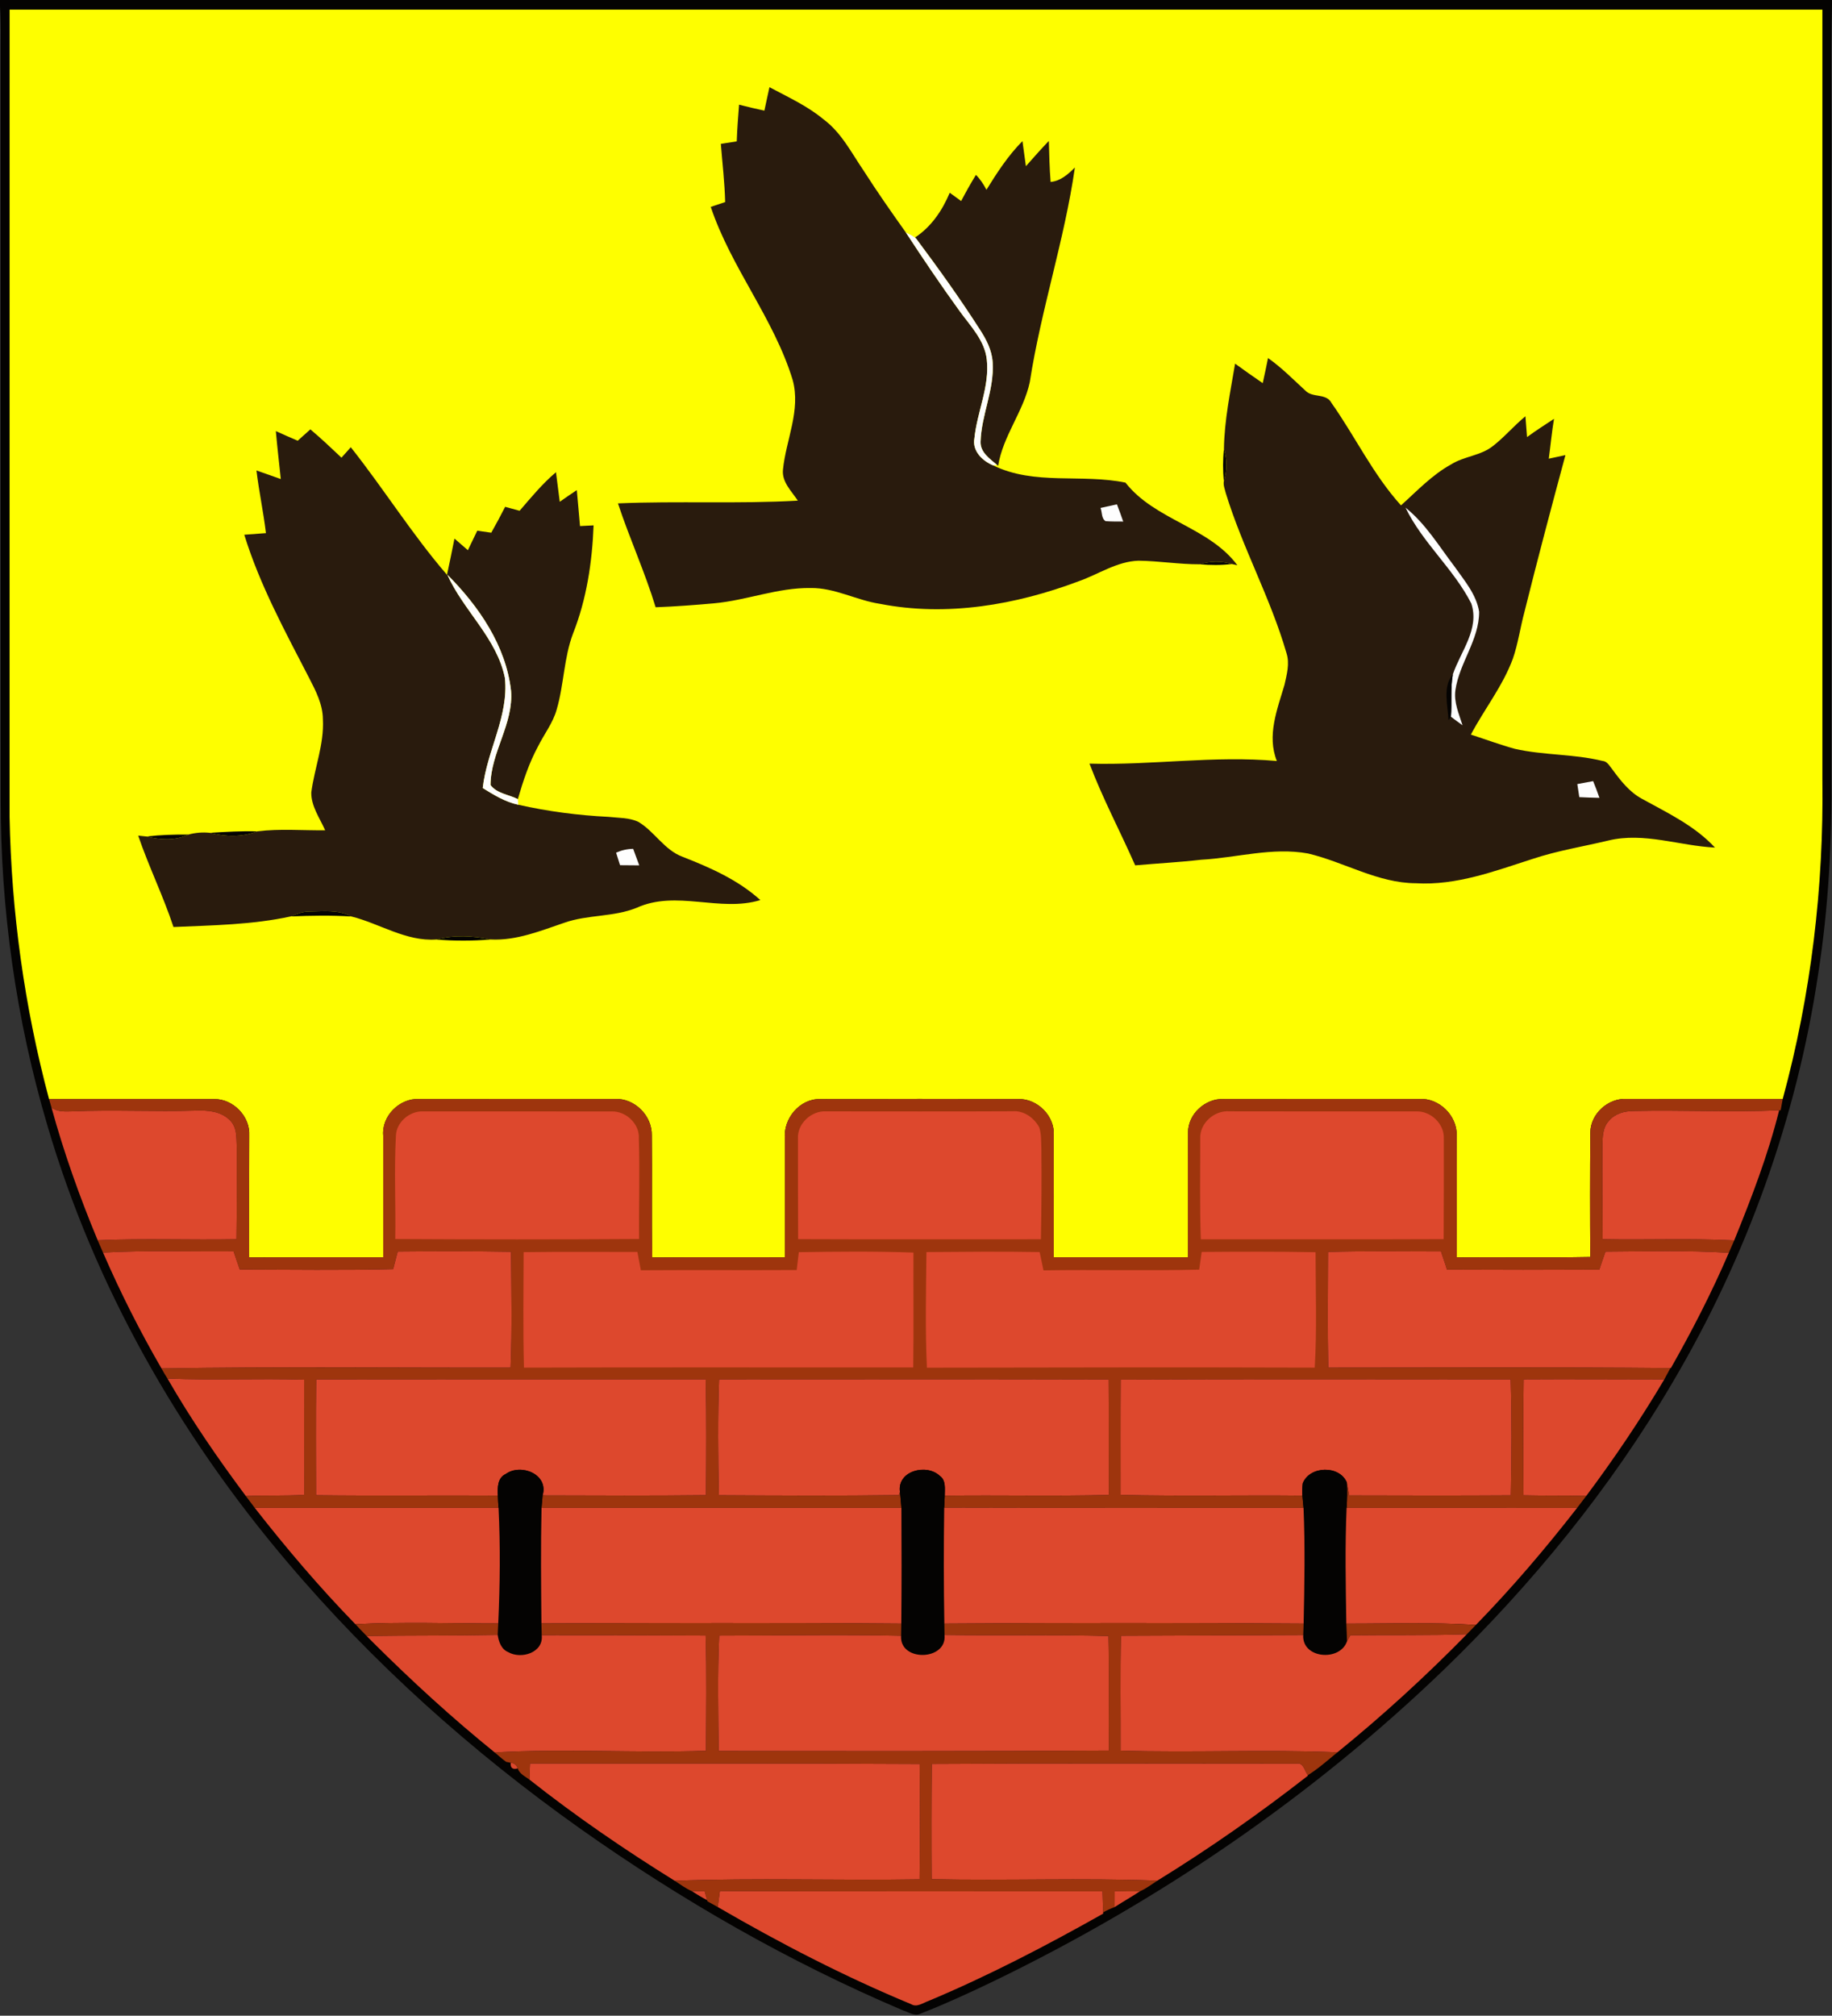 <?xml version="1.0" encoding="UTF-8" standalone="no"?>
<!-- Created with Inkscape (http://www.inkscape.org/) -->

<svg
   xmlns:dc="http://purl.org/dc/elements/1.1/"
   xmlns:cc="http://creativecommons.org/ns#"
   xmlns:svg="http://www.w3.org/2000/svg"
   xmlns="http://www.w3.org/2000/svg"
   version="1.1"
   width="581pt"
   height="639pt"
   viewBox="0 0 581 639"
   id="svg3143">
  <rect x="0" y="0" width="581" height="639" fill="#333333" stroke="none"/>
  <defs
     id="defs3259" />
  <path
     d="m 0,0 581,0 0,1.38 c -0.47,18.54 -0.07,37.1 -0.2,55.64 0,62.65 0,125.3 0,187.95 0.24,21.36 -0.88,42.77 -4.2,63.88 -6.81,45.62 -22.74,89.81 -46.21,129.49 -19.65,33.48 -44.43,63.8 -72.28,90.78 -42.11,40.58 -91.06,73.93 -143.72,99.3 -7.38,3.53 -14.83,6.96 -22.47,9.94 -1.86,0.97 -3.73,-0.51 -5.48,-1.01 -36.1,-15.31 -70.31,-34.93 -102.31,-57.56 -34.34,-24.34 -66,-52.62 -93.19,-84.8 C 56.72,454.69 29.99,407.7 15.05,356.87 5.08,323.19 0.13,288.04 0.22,252.92 0.19,174.28 0.21,95.64 0.2,17 0.19,12.04 0.33,7.08 0,2.12 L 0,0 z"
     id="path3145"
     style="fill:#040302" />
  <path
     d="m 3.05,3.05 c 191.63,-0.01 383.27,-0.01 574.9,0 0,81.32 0,162.64 0,243.96 0.47,34.15 -3.6,68.4 -12.58,101.38 -16.48,0.02 -32.96,-0.04 -49.44,-0.02 -5.93,-0.34 -11.59,4.75 -11.57,10.75 -0.12,13.12 -0.11,26.24 -0.02,39.36 -14.11,0.27 -28.22,0.01 -42.33,0.13 -0.05,-12.89 0.05,-25.79 -0.03,-38.69 0.14,-6.3 -5.58,-11.9 -11.89,-11.54 -20.72,-0.01 -41.45,-0.03 -62.18,0.01 -5.73,-0.14 -11.17,4.8 -11.13,10.62 -0.08,13.19 0.01,26.38 -0.02,39.57 -14.19,0.01 -28.39,0.02 -42.58,0 0,-12.86 0.05,-25.72 -0.01,-38.58 0.46,-6.11 -5.06,-11.68 -11.12,-11.6 -21.02,-0.05 -42.04,-0.06 -63.06,0.01 -6.48,-0.04 -11.65,6.26 -11.06,12.59 -0.02,12.53 0.02,25.06 0,37.59 -14.02,0.04 -28.05,-0.07 -42.08,0.05 -0.26,-12.9 0.02,-25.81 -0.15,-38.71 0.15,-6.24 -5.43,-11.83 -11.7,-11.55 -20.69,-0.01 -41.39,-0.02 -62.09,0.01 -6.2,-0.27 -11.93,5.36 -11.37,11.64 -0.02,12.84 0.02,25.7 0,38.55 -14.17,0.04 -28.35,-0.03 -42.52,0.03 -0.03,-12.89 -0.03,-25.77 0.02,-38.66 0.33,-6.02 -5.06,-11.58 -11.07,-11.53 C 50.5,348.36 33.02,348.36 15.55,348.43 7.76,319.26 3.59,289.15 3.04,258.97 3.06,173.66 3.04,88.36 3.05,3.05 z"
     id="path3149"
     style="fill:#fefe00" />
  <path
     d="m 244.03,27.64 c 5.84,3.13 11.96,5.89 17.1,10.16 5.68,4.19 8.89,10.63 12.78,16.33 4.25,6.65 8.78,13.12 13.36,19.55 5.52,8.43 11.16,16.79 17.08,24.95 3.42,4.73 7.93,9.26 8.6,15.34 0.96,8.55 -3.07,16.57 -3.92,24.94 -0.79,4.01 2.53,7.22 5.94,8.62 13.08,6.43 28.12,2.6 41.96,5.47 9.37,11.94 26.43,14.01 35.5,26.2 -0.45,-0.1 -1.33,-0.3 -1.78,-0.4 -3.36,-1 -6.84,-0.94 -10.18,0.09 -6.47,0.02 -12.92,-1.06 -19.4,-1.14 -6.86,0.22 -12.66,4.3 -18.96,6.51 -19.93,7.51 -41.87,11.3 -63,7.17 -7.49,-1.12 -14.38,-5.14 -22.07,-5.02 -10.42,-0.14 -20.27,3.92 -30.56,4.85 -6.17,0.55 -12.36,1.02 -18.55,1.25 -3.4,-11.19 -8.29,-21.84 -11.95,-32.93 19,-0.81 38.04,0.21 57.04,-0.87 -1.97,-3 -5.1,-5.9 -4.71,-9.8 0.94,-9.48 5.73,-18.83 3.08,-28.46 -5.95,-19.51 -19.52,-35.55 -25.98,-54.86 1.53,-0.49 3.04,-1.04 4.57,-1.53 -0.15,-6.17 -0.89,-12.3 -1.37,-18.45 1.68,-0.27 3.36,-0.52 5.04,-0.79 0.13,-3.88 0.44,-7.76 0.74,-11.64 2.66,0.69 5.34,1.33 8.03,1.89 0.51,-2.48 1.07,-4.95 1.61,-7.43 z"
     id="path3151"
     style="fill:#291b0d" />
  <path
     d="m 312.84,60.16 c 3.37,-5.43 6.89,-10.87 11.42,-15.42 0.36,2.65 0.71,5.3 1.09,7.95 2.4,-2.69 4.77,-5.42 7.28,-8.01 0.12,4.34 0.21,8.67 0.56,13 3.18,-0.3 5.53,-2.43 7.7,-4.58 -3.3,22.98 -10.75,45.09 -14.3,68.01 -1.99,9.34 -8.53,17.07 -10.04,26.57 l -0.36,-0.3 c -2.26,-1.93 -5.29,-3.94 -5.22,-7.3 0.25,-8.54 4.4,-16.56 3.84,-25.17 -0.21,-3.87 -2.06,-7.4 -4.15,-10.58 -6.28,-9.79 -13.06,-19.24 -20.02,-28.56 l -0.4,-0.52 c 5.12,-3.37 8.63,-8.57 10.96,-14.15 1.21,0.88 2.41,1.76 3.62,2.64 1.47,-2.81 3.02,-5.59 4.69,-8.3 1.37,1.37 2.43,3 3.33,4.72 z"
     id="path3153"
     style="fill:#291b0d" />
  <path
     d="m 287.27,73.68 c 1.14,0.65 2.45,1.11 3.37,2.09 6.96,9.32 13.74,18.77 20.02,28.56 2.09,3.18 3.94,6.71 4.15,10.58 0.56,8.61 -3.59,16.63 -3.84,25.17 -0.07,3.36 2.96,5.37 5.22,7.3 l -1.22,0.15 c -3.41,-1.4 -6.73,-4.61 -5.94,-8.62 0.85,-8.37 4.88,-16.39 3.92,-24.94 -0.67,-6.08 -5.18,-10.61 -8.6,-15.34 -5.92,-8.16 -11.56,-16.52 -17.08,-24.95 z"
     id="path3155"
     style="fill:#fefefe" />
  <path
     d="m 402.14,113.51 c 4.32,3.02 8,6.8 11.88,10.35 2.24,2.35 6.59,0.71 8.24,3.87 7.55,10.69 13.2,22.71 22.05,32.48 5.1,-4.58 9.86,-9.68 15.95,-13.02 4.11,-2.57 9.34,-2.72 13.19,-5.78 3.69,-2.86 6.71,-6.48 10.32,-9.44 0.19,2.19 0.36,4.39 0.52,6.59 2.77,-2.04 5.68,-3.89 8.55,-5.79 -0.7,4.2 -1.09,8.43 -1.66,12.64 1.75,-0.38 3.52,-0.76 5.28,-1.13 -4.47,16.57 -8.88,33.16 -13.02,49.81 -1.31,4.87 -1.99,9.91 -3.64,14.7 -3.2,8.68 -9.03,15.98 -13.33,24.09 4.65,1.51 9.23,3.21 13.94,4.51 9.14,2.08 18.66,1.59 27.77,3.83 1.54,0.09 2.22,1.57 3.1,2.61 2.63,3.58 5.44,7.24 9.43,9.39 8.13,4.49 16.77,8.55 23.17,15.48 -11.27,-0.56 -22.48,-4.96 -33.77,-2.25 -8.01,1.92 -16.19,3.22 -24.02,5.83 -12,3.85 -24.22,8.49 -37.05,7.72 -12.09,-0.04 -22.69,-6.71 -34.2,-9.43 -11.34,-2.07 -22.61,1.36 -33.91,1.98 -6.95,0.8 -13.95,1.16 -20.92,1.78 -4.75,-10.79 -10.32,-21.22 -14.49,-32.25 19.82,0.57 39.62,-2.63 59.42,-0.83 -3.22,-8.03 0.12,-16.37 2.42,-24.14 0.72,-3.27 1.71,-6.74 0.64,-10.04 -5.03,-17.44 -13.97,-33.44 -19.27,-50.79 -0.29,-1.21 -0.82,-2.44 -0.61,-3.69 1.07,-3.37 1.11,-6.89 0.04,-10.26 0.13,-9.09 2.03,-18.09 3.54,-27.05 2.89,2.1 5.8,4.17 8.76,6.18 0.57,-2.65 1.17,-5.29 1.68,-7.95 z"
     id="path3157"
     style="fill:#291b0d" />
  <path
     d="m 98.43,136.11 c 3.4,2.87 6.63,5.92 9.86,8.98 0.98,-1.11 1.97,-2.2 2.96,-3.31 10.49,13.24 19.47,27.65 30.51,40.45 0.81,-3.83 1.62,-7.65 2.37,-11.49 1.42,1.23 2.83,2.45 4.25,3.68 1,-2.06 1.99,-4.12 2.98,-6.18 1.48,0.21 2.96,0.42 4.44,0.63 1.54,-2.7 2.99,-5.44 4.4,-8.2 1.52,0.43 3.05,0.84 4.59,1.25 3.66,-4.24 7.23,-8.6 11.53,-12.22 0.4,3.12 0.79,6.25 1.2,9.37 1.79,-1.25 3.58,-2.5 5.41,-3.7 0.36,3.8 0.67,7.6 1.01,11.4 1.44,-0.07 2.88,-0.15 4.31,-0.22 -0.45,11.66 -2.21,23.39 -6.52,34.29 -2.93,7.76 -2.87,16.21 -5.19,24.11 -1.18,4.24 -3.96,7.75 -5.9,11.65 -2.86,5.28 -4.75,10.99 -6.41,16.74 -2.86,-1.47 -6.67,-1.76 -8.67,-4.47 0.05,-10.36 7.36,-19.42 6.51,-29.91 -1.64,-14.34 -10.27,-26.81 -20.22,-36.8 5.13,11.45 15.72,20.12 18.28,32.76 1.26,12.15 -5.71,23.05 -7.04,34.9 3.53,2.18 7.15,4.42 11.27,5.29 9.42,2.13 19.04,3.37 28.68,3.85 3.16,0.36 6.52,0.2 9.44,1.6 5.15,3.08 8.2,8.93 14.01,11.06 8.77,3.44 17.59,7.32 24.65,13.72 -12.84,3.92 -26.65,-3.28 -39.22,2.44 -7.32,2.97 -15.46,2.13 -22.88,4.72 -7.59,2.58 -15.26,5.74 -23.44,5.33 -5.7,-1.19 -11.59,-1.45 -17.27,0.01 -9.62,0.65 -17.88,-5.05 -26.9,-7.31 -4.12,-2.23 -8.93,-1.61 -13.44,-1.55 -2.02,-0.02 -3.91,0.77 -5.74,1.53 -12.18,2.66 -24.8,2.82 -37.23,3.37 -3.25,-9.84 -7.85,-19.17 -11.2,-28.98 0.66,0.07 1.97,0.21 2.62,0.28 4.43,1.1 9.08,1.4 13.3,-0.61 2.2,-0.6 4.54,-0.79 6.81,-0.55 4.98,1.28 10.24,1.42 15.09,-0.48 7.1,-0.88 14.33,-0.24 21.48,-0.33 -1.71,-3.86 -4.45,-7.6 -4.4,-11.96 1,-7.78 4.11,-15.29 3.68,-23.24 -0.04,-4.71 -2.24,-8.97 -4.34,-13.04 -7.63,-14.78 -15.67,-29.48 -20.59,-45.45 2.29,-0.19 4.57,-0.36 6.87,-0.51 -0.79,-6.65 -2.21,-13.21 -3.01,-19.86 2.57,0.91 5.16,1.79 7.72,2.72 -0.53,-5.07 -1.12,-10.13 -1.57,-15.2 2.3,1.04 4.61,2.05 6.93,3.05 1.34,-1.2 2.68,-2.41 4.02,-3.61 z"
     id="path3159"
     style="fill:#291b0d" />
  <path
     d="m 388.16,142.33 c 1.07,3.37 1.03,6.89 -0.04,10.26 -0.31,-3.41 -0.33,-6.85 0.04,-10.26 z"
     id="path3161"
     style="fill:#040302" />
  <path
     d="m 349.02,161.03 c 1.73,-0.4 3.45,-0.78 5.2,-1.15 0.69,1.81 1.37,3.62 2,5.46 -1.87,-0.01 -3.74,0.02 -5.59,-0.12 -1.39,-0.87 -1.06,-2.85 -1.61,-4.19 z"
     id="path3163"
     style="fill:#fefefe" />
  <path
     d="m 445.74,160.93 c 6.39,5.1 10.63,12.23 15.53,18.65 3.11,4.44 6.94,8.82 7.82,14.34 0.04,8.92 -6.28,16.21 -7.52,24.86 -0.55,3.87 1.13,7.54 2.26,11.15 -1.25,-0.88 -2.46,-1.81 -3.68,-2.72 0.35,-4.47 -0.19,-8.99 0.61,-13.43 2.46,-7.27 8.56,-14.4 5.84,-22.48 -5.61,-11 -15.46,-19.22 -20.86,-30.37 z"
     id="path3165"
     style="fill:#fefefe" />
  <path
     d="m 380.47,178.89 c 3.34,-1.03 6.82,-1.09 10.18,-0.09 -3.38,0.41 -6.79,0.37 -10.18,0.09 z"
     id="path3167"
     style="fill:#040302" />
  <path
     d="m 141.85,182.16 c 9.95,9.99 18.58,22.46 20.22,36.8 0.85,10.49 -6.46,19.55 -6.51,29.91 2,2.71 5.81,3 8.67,4.47 0.03,0.44 0.09,1.33 0.13,1.77 -4.12,-0.87 -7.74,-3.11 -11.27,-5.29 1.33,-11.85 8.3,-22.75 7.04,-34.9 -2.56,-12.64 -13.15,-21.31 -18.28,-32.76 z"
     id="path3169"
     style="fill:#fefefe" />
  <path
     d="m 459.38,228.33 c -0.19,-4.72 -1.98,-10.6 1.38,-14.55 -0.8,4.44 -0.26,8.96 -0.61,13.43 l -0.77,1.12 z"
     id="path3171"
     style="fill:#040302" />
  <path
     d="m 500.23,248.56 c 1.66,-0.33 3.34,-0.63 5.02,-0.93 0.71,1.75 1.38,3.51 2,5.3 -2.14,-0.05 -4.27,-0.11 -6.39,-0.22 -0.21,-1.39 -0.43,-2.77 -0.63,-4.15 z"
     id="path3173"
     style="fill:#fefefe" />
  <path
     d="m 66.55,264.02 c 5.02,-0.32 10.06,-0.59 15.09,-0.48 -4.85,1.9 -10.11,1.76 -15.09,0.48 z"
     id="path3175"
     style="fill:#040302" />
  <path
     d="m 46.44,265.18 c 4.41,-0.51 8.86,-0.64 13.3,-0.61 -4.22,2.01 -8.87,1.71 -13.3,0.61 z"
     id="path3177"
     style="fill:#040302" />
  <path
     d="m 195.39,270.3 c 1.71,-0.76 3.53,-1.18 5.41,-1.21 0.65,1.74 1.29,3.49 1.93,5.24 -2.03,-0.02 -4.06,-0.04 -6.09,-0.05 -0.42,-1.33 -0.83,-2.66 -1.25,-3.98 z"
     id="path3179"
     style="fill:#fefefe" />
  <path
     d="m 92.25,290.51 c 1.83,-0.76 3.72,-1.55 5.74,-1.53 4.51,-0.06 9.32,-0.68 13.44,1.55 -6.39,-0.38 -12.79,-0.28 -19.18,-0.02 z"
     id="path3181"
     style="fill:#040302" />
  <path
     d="m 138.33,297.84 c 5.68,-1.46 11.57,-1.2 17.27,-0.01 -5.74,0.47 -11.54,0.48 -17.27,0.01 z"
     id="path3183"
     style="fill:#040302" />
  <path
     d="m 121.54,360.03 c -0.56,-6.28 5.17,-11.91 11.37,-11.64 20.7,-0.03 41.4,-0.02 62.09,-0.01 6.27,-0.28 11.85,5.31 11.7,11.55 0.17,12.9 -0.11,25.81 0.15,38.71 14.03,-0.12 28.06,-0.01 42.08,-0.05 0.02,-12.53 -0.02,-25.06 0,-37.59 -0.59,-6.33 4.58,-12.63 11.06,-12.59 21.02,-0.07 42.04,-0.06 63.06,-0.01 6.06,-0.08 11.58,5.49 11.12,11.6 0.06,12.86 0.01,25.72 0.01,38.58 14.19,0.02 28.39,0.01 42.58,0 0.03,-13.19 -0.06,-26.38 0.02,-39.57 -0.04,-5.82 5.4,-10.76 11.13,-10.62 20.73,-0.04 41.46,-0.02 62.18,-0.01 6.31,-0.36 12.03,5.24 11.89,11.54 0.08,12.9 -0.02,25.8 0.03,38.69 14.11,-0.12 28.22,0.14 42.33,-0.13 -0.09,-13.12 -0.1,-26.24 0.02,-39.36 -0.02,-6 5.64,-11.09 11.57,-10.75 16.48,-0.02 32.96,0.04 49.44,0.02 -0.23,1.19 -0.44,2.38 -0.65,3.58 l -0.48,0.02 c -15.41,0.68 -30.85,-0.14 -46.27,0.22 -2.84,0.03 -5.85,0.83 -7.71,3.11 -1.97,2.03 -2.01,5.01 -2.07,7.66 -0.08,9.95 0.03,19.91 0.07,29.86 13.91,0.28 27.83,-0.33 41.73,0.38 -0.58,1.31 -1.16,2.62 -1.72,3.94 -13.02,-0.83 -26.08,-0.45 -39.12,-0.38 -0.67,1.89 -1.29,3.8 -1.95,5.7 -16.1,0.08 -32.21,0.08 -48.31,0 -0.56,-1.95 -1.32,-3.82 -1.88,-5.75 -11.95,-0.02 -23.9,-0.19 -35.84,0.15 -0.04,12.23 -0.18,24.46 0.07,36.68 36.17,0 72.34,-0.21 108.51,0.14 -0.65,1.2 -1.3,2.4 -1.94,3.6 -14.87,0 -29.74,-0.12 -44.6,-0.02 -0.18,12.24 -0.13,24.49 -0.04,36.74 6.64,0.16 13.27,0.03 19.91,0.19 -0.98,1.26 -1.95,2.53 -2.91,3.81 -24.37,-0.04 -48.74,-0.01 -73.11,-0.02 0.17,-2.67 0.26,-5.35 0.08,-8.02 0.29,1.35 0.5,2.7 0.74,4.07 17.08,0.05 34.17,0.09 51.25,-0.02 0.25,-12.24 0.33,-24.5 -0.05,-36.74 -41.22,-0.02 -82.45,-0.11 -123.67,0.06 -0.08,12.18 -0.04,24.36 -0.04,36.54 19.22,0.47 38.44,0.03 57.67,0.23 0.1,1.29 0.23,2.58 0.36,3.88 -37.98,-0.02 -75.97,0.06 -113.95,-0.05 0.06,-1.27 0.11,-2.54 0.17,-3.8 17.34,-0.25 34.69,0.21 52.03,-0.25 -0.05,-12.19 0.03,-24.39 -0.06,-36.58 -41.18,-0.12 -82.36,-0.04 -123.54,-0.04 -0.44,12.23 -0.31,24.48 -0.07,36.72 19.02,0.1 38.04,0.22 57.06,-0.05 l 0.38,-0.98 c 0.15,1.67 0.34,3.34 0.45,5.03 -38.04,0 -76.08,0 -114.13,0 0.11,-1.33 0.23,-2.64 0.35,-3.96 17.26,0.05 34.52,0.14 51.78,-0.06 0.12,-12.24 0.2,-24.48 -0.06,-36.71 -41.17,0.01 -82.35,-0.04 -123.53,0.03 -0.14,12.22 -0.05,24.46 -0.04,36.69 19.22,0.25 38.43,0 57.65,0.12 0.05,1.29 0.12,2.59 0.22,3.89 -25.78,0 -51.55,0 -77.33,0 -0.93,-1.26 -1.87,-2.51 -2.82,-3.75 6.17,-0.26 12.35,0 18.52,-0.38 -0.04,-12.17 0,-24.33 -0.03,-36.49 -14.44,-0.44 -28.9,0.25 -43.33,-0.35 -0.67,-1.05 -1.31,-2.13 -1.91,-3.22 36.89,-0.62 73.81,-0.17 110.71,-0.25 0.51,-12.24 0.24,-24.49 0.15,-36.73 -11.98,-0.21 -23.96,-0.19 -35.94,-0.07 -0.49,1.85 -0.96,3.71 -1.45,5.57 -16.2,0.41 -32.43,0.16 -48.64,0.13 -0.65,-1.93 -1.35,-3.84 -1.97,-5.77 -13.79,0.14 -27.61,-0.39 -41.39,0.4 -0.56,-1.31 -1.13,-2.61 -1.7,-3.91 14.67,-0.65 29.35,-0.04 44.02,-0.32 0.14,-9.62 0.07,-19.23 0.1,-28.85 -0.17,-3.02 0.2,-6.63 -2.22,-8.9 -2.83,-2.86 -7.07,-3.18 -10.86,-3.03 -13.01,0.4 -26.02,-0.32 -39.02,0.24 -2.27,0.05 -4.72,0.24 -6.66,-1.18 -0.2,-0.68 -0.59,-2.03 -0.79,-2.71 17.47,-0.07 34.95,-0.07 52.42,-0.01 6.01,-0.05 11.4,5.51 11.07,11.53 -0.05,12.89 -0.05,25.77 -0.02,38.66 14.17,-0.06 28.35,0.01 42.52,-0.03 0.02,-12.85 -0.02,-25.71 0,-38.55 z"
     id="path3185"
     style="fill:#9e350d" />
  <path
     d="m 16.34,351.14 c 1.94,1.42 4.39,1.23 6.66,1.18 13,-0.56 26.01,0.16 39.02,-0.24 3.79,-0.15 8.03,0.17 10.86,3.03 2.42,2.27 2.05,5.88 2.22,8.9 -0.03,9.62 0.04,19.23 -0.1,28.85 -14.67,0.28 -29.35,-0.33 -44.02,0.32 -5.71,-13.71 -10.7,-27.72 -14.64,-42.04 z"
     id="path3187"
     style="fill:#dd482d" />
  <path
     d="m 125.56,360.12 c 0.09,-4.28 4.24,-7.88 8.44,-7.79 20.01,0.03 40.03,-0.02 60.04,0.02 4.51,-0.14 8.87,3.99 8.56,8.58 0.35,10.61 -0.03,21.23 0.09,31.85 -25.78,0.17 -51.56,0.16 -77.34,0.01 0.19,-10.89 -0.39,-21.79 0.21,-32.67 z"
     id="path3189"
     style="fill:#dd482d" />
  <path
     d="m 253.07,361 c -0.31,-4.75 4.25,-8.96 8.92,-8.68 19.67,0 39.35,0.07 59.03,-0.03 3.59,-0.33 6.96,2.05 8.58,5.14 0.68,2.1 0.56,4.35 0.66,6.53 0.11,9.64 0.04,19.28 -0.15,28.91 -25.66,-0.01 -51.33,0.07 -76.99,-0.04 -0.07,-10.61 -0.04,-21.22 -0.05,-31.83 z"
     id="path3191"
     style="fill:#dd482d" />
  <path
     d="m 380.64,361.03 c -0.25,-4.97 4.5,-9.13 9.36,-8.72 19.68,0.06 39.37,0.01 59.05,0.03 4.63,-0.24 9.06,3.92 8.84,8.61 0.04,10.62 -0.01,21.25 -0.05,31.88 -25.67,0.12 -51.34,0.01 -77.01,0.05 -0.38,-10.61 -0.17,-21.23 -0.19,-31.85 z"
     id="path3193"
     style="fill:#dd482d" />
  <path
     d="m 510.26,355.32 c 1.86,-2.28 4.87,-3.08 7.71,-3.11 15.42,-0.36 30.86,0.46 46.27,-0.22 -3.52,14.13 -8.77,27.77 -14.25,41.23 -13.9,-0.71 -27.82,-0.1 -41.73,-0.38 -0.04,-9.95 -0.15,-19.91 -0.07,-29.86 0.06,-2.65 0.1,-5.63 2.07,-7.66 z"
     id="path3195"
     style="fill:#dd482d" />
  <path
     d="m 32.68,397.09 c 13.78,-0.79 27.6,-0.26 41.39,-0.4 0.62,1.93 1.32,3.84 1.97,5.77 16.21,0.03 32.44,0.28 48.64,-0.13 0.49,-1.86 0.96,-3.72 1.45,-5.57 11.98,-0.12 23.96,-0.14 35.94,0.07 0.09,12.24 0.36,24.49 -0.15,36.73 -36.9,0.08 -73.82,-0.37 -110.71,0.25 -6.88,-11.87 -13.07,-24.14 -18.53,-36.72 z"
     id="path3197"
     style="fill:#dd482d" />
  <path
     d="m 166.06,396.95 c 12.03,-0.17 24.05,-0.05 36.08,-0.07 0.36,1.94 0.73,3.87 1.1,5.81 16.48,-0.11 32.95,0.02 49.42,-0.07 0.23,-1.89 0.44,-3.78 0.68,-5.66 12.11,-0.2 24.24,-0.32 36.35,0.12 -0.05,12.14 0.1,24.28 -0.07,36.43 -41.15,0.02 -82.3,-0.08 -123.45,0.05 -0.33,-12.2 -0.14,-24.41 -0.11,-36.61 z"
     id="path3199"
     style="fill:#dd482d" />
  <path
     d="m 293.81,396.92 c 11.96,-0.09 23.93,-0.22 35.9,0 0.41,1.93 0.82,3.86 1.22,5.8 16.46,-0.26 32.93,0.17 49.38,-0.23 0.26,-1.87 0.52,-3.75 0.79,-5.61 12.03,-0.09 24.08,-0.15 36.12,0.09 0,12.19 0.46,24.42 -0.27,36.59 -40.99,-0.14 -81.99,-0.04 -122.99,0.02 -0.57,-12.2 -0.27,-24.44 -0.15,-36.66 z"
     id="path3201"
     style="fill:#dd482d" />
  <path
     d="m 421.17,396.88 c 11.94,-0.34 23.89,-0.17 35.84,-0.15 0.56,1.93 1.32,3.8 1.88,5.75 16.1,0.08 32.21,0.08 48.31,0 0.66,-1.9 1.28,-3.81 1.95,-5.7 13.04,-0.07 26.1,-0.45 39.12,0.38 -5.39,12.53 -11.63,24.68 -18.37,36.54 l -0.15,0 c -36.17,-0.35 -72.34,-0.14 -108.51,-0.14 -0.25,-12.22 -0.11,-24.45 -0.07,-36.68 z"
     id="path3203"
     style="fill:#dd482d" />
  <path
     d="m 53.12,437.03 c 14.43,0.6 28.89,-0.09 43.33,0.35 0.03,12.16 -0.01,24.32 0.03,36.49 -6.17,0.38 -12.35,0.12 -18.52,0.38 C 69.03,462.3 60.57,449.97 53.12,437.03 z"
     id="path3205"
     style="fill:#dd482d" />
  <path
     d="m 100.28,437.3 c 41.18,-0.07 82.36,-0.02 123.53,-0.03 0.26,12.23 0.18,24.47 0.06,36.71 -17.26,0.2 -34.52,0.11 -51.78,0.06 1.97,-6.71 -6.92,-10.23 -11.72,-6.75 -2.63,1.22 -2.6,4.35 -2.48,6.82 -19.22,-0.12 -38.43,0.13 -57.65,-0.12 -0.01,-12.23 -0.1,-24.47 0.04,-36.69 z"
     id="path3207"
     style="fill:#dd482d" />
  <path
     d="m 228.05,437.28 c 41.18,0 82.36,-0.08 123.54,0.04 0.09,12.19 0.01,24.39 0.06,36.58 -17.34,0.46 -34.69,0 -52.03,0.25 -0.02,-2.14 0.47,-4.87 -1.59,-6.29 -4.19,-4 -13.6,-1.58 -12.61,5.11 l -0.38,0.98 c -19.02,0.27 -38.04,0.15 -57.06,0.05 -0.24,-12.24 -0.37,-24.49 0.07,-36.72 z"
     id="path3209"
     style="fill:#dd482d" />
  <path
     d="m 355.41,437.35 c 41.22,-0.17 82.45,-0.08 123.67,-0.06 0.38,12.24 0.3,24.5 0.05,36.74 -17.08,0.11 -34.17,0.07 -51.25,0.02 -0.24,-1.37 -0.45,-2.72 -0.74,-4.07 -2.31,-5.58 -11.87,-5.32 -14,0.3 -0.15,1.27 -0.19,2.55 -0.1,3.84 -19.23,-0.2 -38.45,0.24 -57.67,-0.23 0,-12.18 -0.04,-24.36 0.04,-36.54 z"
     id="path3211"
     style="fill:#dd482d" />
  <path
     d="m 483.21,437.28 c 14.86,-0.1 29.73,0.02 44.6,0.02 -7.56,12.75 -15.86,25.04 -24.73,36.91 -6.64,-0.16 -13.27,-0.03 -19.91,-0.19 -0.09,-12.25 -0.14,-24.5 0.04,-36.74 z"
     id="path3213"
     style="fill:#dd482d" />
  <path
     d="m 160.37,467.29 c 4.8,-3.48 13.69,0.04 11.72,6.75 -0.12,1.32 -0.24,2.63 -0.35,3.96 -0.26,12.21 -0.15,24.44 -0.03,36.66 0.02,0.93 0.06,2.79 0.09,3.72 0.64,5.55 -6.52,7.72 -10.6,5.38 -2.22,-0.9 -3.04,-3.3 -3.36,-5.47 0.05,-0.91 0.13,-2.72 0.17,-3.62 0.56,-12.21 0.69,-24.46 0.1,-36.67 -0.1,-1.3 -0.17,-2.6 -0.22,-3.89 -0.12,-2.47 -0.15,-5.6 2.48,-6.82 z"
     id="path3215"
     style="fill:#040302" />
  <path
     d="m 285.42,472.97 c -0.99,-6.69 8.42,-9.11 12.61,-5.11 2.06,1.42 1.57,4.15 1.59,6.29 -0.06,1.26 -0.11,2.53 -0.17,3.8 -0.18,12.26 -0.17,24.52 0.04,36.77 0.02,0.89 0.05,2.68 0.06,3.58 0.82,8.23 -14.33,8.6 -13.78,0.26 0,-1.29 0.02,-2.57 0.06,-3.84 0.13,-12.24 0.1,-24.48 0.04,-36.72 -0.11,-1.69 -0.3,-3.36 -0.45,-5.03 z"
     id="path3217"
     style="fill:#040302" />
  <path
     d="m 413.14,470.28 c 2.13,-5.62 11.69,-5.88 14,-0.3 0.18,2.67 0.09,5.35 -0.08,8.02 -0.53,12.23 -0.28,24.48 -0.09,36.72 0.08,1.87 0.18,3.74 0.21,5.62 -2.24,6.48 -14.34,5.48 -13.87,-2.01 0.03,-0.9 0.09,-2.71 0.12,-3.61 0.26,-12.24 0.49,-24.5 -0.03,-36.72 -0.13,-1.3 -0.26,-2.59 -0.36,-3.88 -0.09,-1.29 -0.05,-2.57 0.1,-3.84 z"
     id="path3219"
     style="fill:#040302" />
  <path
     d="m 80.78,478 c 25.78,0 51.55,0 77.33,0 0.59,12.21 0.46,24.46 -0.1,36.67 -15.1,0.01 -30.22,-0.55 -45.31,0.22 C 101.35,503.23 90.8,490.82 80.78,478 z"
     id="path3221"
     style="fill:#dd482d" />
  <path
     d="m 171.74,478 c 38.05,0 76.09,0 114.13,0 0.06,12.24 0.09,24.48 -0.04,36.72 -38.04,-0.31 -76.08,-0.2 -114.12,-0.06 -0.12,-12.22 -0.23,-24.45 0.03,-36.66 z"
     id="path3223"
     style="fill:#dd482d" />
  <path
     d="m 299.49,514.72 c -0.21,-12.25 -0.22,-24.51 -0.04,-36.77 37.98,0.11 75.97,0.03 113.95,0.05 0.52,12.22 0.29,24.48 0.03,36.72 -37.97,-0.27 -75.96,-0.28 -113.94,0 z"
     id="path3225"
     style="fill:#dd482d" />
  <path
     d="m 427.06,478 c 24.37,0.01 48.74,-0.02 73.11,0.02 -10.05,12.91 -20.69,25.39 -32.11,37.11 -13.67,-0.9 -27.4,-0.38 -41.09,-0.41 -0.19,-12.24 -0.44,-24.49 0.09,-36.72 z"
     id="path3227"
     style="fill:#dd482d" />
  <path
     d="m 112.7,514.89 c 15.09,-0.77 30.21,-0.21 45.31,-0.22 -0.04,0.9 -0.12,2.71 -0.17,3.62 -13.85,0.28 -27.7,0.13 -41.55,0.35 -1.22,-1.23 -2.41,-2.49 -3.59,-3.75 z"
     id="path3229"
     style="fill:#9e350d" />
  <path
     d="m 171.71,514.66 c 38.04,-0.14 76.08,-0.25 114.12,0.06 -0.04,1.27 -0.06,2.55 -0.06,3.84 -19.22,-0.42 -38.45,-0.05 -57.68,-0.05 -0.56,12.18 -0.3,24.38 -0.16,36.57 41.24,0.06 82.49,0.1 123.73,-0.13 -0.11,-12.11 0.12,-24.21 -0.12,-36.31 -17.33,-0.45 -34.66,-0.08 -51.99,-0.34 -0.01,-0.9 -0.04,-2.69 -0.06,-3.58 37.98,-0.28 75.97,-0.27 113.94,0 -0.03,0.9 -0.09,2.71 -0.12,3.61 -19.27,0.08 -38.53,0.16 -57.79,0.23 -0.33,12.14 -0.08,24.28 -0.13,36.41 22.92,0.7 45.86,-0.44 68.77,0.53 -3.07,2.5 -6.02,5.17 -9.4,7.27 -1.05,-1.38 -1.35,-4.15 -3.66,-3.66 -38.53,0 -77.07,-0.16 -115.59,0.09 -0.11,12.17 -0.12,24.34 -0.04,36.52 23.86,0.53 47.74,-0.46 71.58,0.47 -1.79,1.17 -3.52,2.5 -5.49,3.35 -2.69,0.12 -5.38,0.03 -8.06,-0.02 0,1.68 -0.01,3.35 -0.01,5.05 -1.25,0.47 -2.47,1.03 -3.64,1.68 -0.08,-2.23 -0.15,-4.46 -0.21,-6.68 -40.44,0.03 -80.89,0.05 -121.33,-0.07 -0.24,1.68 -0.46,3.36 -0.69,5.05 -1.08,-0.61 -2.16,-1.21 -3.25,-1.8 l -0.1,-0.37 c -0.2,-0.71 -0.6,-2.13 -0.8,-2.84 -1.37,-0.01 -2.75,-0.01 -4.12,-0.05 -1.93,-0.84 -3.63,-2.12 -5.38,-3.26 25.87,-0.97 51.79,-0.03 77.67,-0.46 0.11,-12.18 0.11,-24.36 0.01,-36.55 -41.19,-0.25 -82.37,-0.09 -123.55,-0.14 -0.08,1.68 -0.18,3.38 -0.19,5.08 -1.38,-1.03 -3.15,-1.79 -3.72,-3.55 -0.37,-1.08 -1.12,-1.68 -2.23,-1.78 l -1.42,-0.3 c -0.02,-0.01 -0.04,-0.02 -0.05,-0.02 -1.27,-0.92 -2.43,-1.97 -3.61,-2.97 22.31,-1.28 44.67,0.23 67.01,-0.52 0.05,-12.18 0.27,-24.35 -0.11,-36.52 -17.33,-0.1 -34.66,-0.12 -51.98,-0.12 -0.03,-0.93 -0.07,-2.79 -0.09,-3.72 z"
     id="path3231"
     style="fill:#9e350d" />
  <path
     d="m 426.97,514.72 c 13.69,0.03 27.42,-0.49 41.09,0.41 -0.96,0.98 -1.92,1.97 -2.88,2.96 -12.31,0.41 -24.62,0.18 -36.93,0.33 -0.27,0.48 -0.8,1.44 -1.07,1.92 -0.03,-1.88 -0.13,-3.75 -0.21,-5.62 z"
     id="path3233"
     style="fill:#9e350d" />
  <path
     d="m 116.29,518.64 c 13.85,-0.22 27.7,-0.07 41.55,-0.35 0.32,2.17 1.14,4.57 3.36,5.47 4.08,2.34 11.24,0.17 10.6,-5.38 17.32,0 34.65,0.02 51.98,0.12 0.38,12.17 0.16,24.34 0.11,36.52 -22.34,0.75 -44.7,-0.76 -67.01,0.52 -13.48,-10.9 -26.27,-22.62 -38.55,-34.84 -0.02,-0.02 -0.06,-0.06 -0.08,-0.08 -0.49,-0.5 -1.47,-1.49 -1.96,-1.98 z"
     id="path3235"
     style="fill:#dd482d" />
  <path
     d="m 228.09,518.51 c 19.23,0 38.46,-0.37 57.68,0.05 -0.55,8.34 14.6,7.97 13.78,-0.26 17.33,0.26 34.66,-0.11 51.99,0.34 0.24,12.1 0.01,24.2 0.12,36.31 -41.24,0.23 -82.49,0.19 -123.73,0.13 -0.14,-12.19 -0.4,-24.39 0.16,-36.57 z"
     id="path3237"
     style="fill:#dd482d" />
  <path
     d="m 355.52,518.56 c 19.26,-0.07 38.52,-0.15 57.79,-0.23 -0.47,7.49 11.63,8.49 13.87,2.01 0.27,-0.48 0.8,-1.44 1.07,-1.92 12.31,-0.15 24.62,0.08 36.93,-0.33 -12.96,13.22 -26.63,25.74 -41.02,37.41 -22.91,-0.97 -45.85,0.17 -68.77,-0.53 0.05,-12.13 -0.2,-24.27 0.13,-36.41 z"
     id="path3239"
     style="fill:#dd482d" />
  <path
     d="m 118.25,520.62 c 0.02,0.02 0.06,0.06 0.08,0.08 -0.02,-0.02 -0.06,-0.06 -0.08,-0.08 z"
     id="path3241"
     style="fill:#9e350d" />
  <path
     d="m 160.49,558.51 c 0.01,0 0.03,0.01 0.05,0.02 -0.02,-0.01 -0.04,-0.02 -0.05,-0.02 z"
     id="path3243"
     style="fill:#291b0d" />
  <path
     d="m 161.96,558.83 c 1.11,0.1 1.86,0.7 2.23,1.78 -1.63,0.44 -2.37,-0.15 -2.23,-1.78 z"
     id="path3245"
     style="fill:#dd482d" />
  <path
     d="m 168.1,559.08 c 41.18,0.05 82.36,-0.11 123.55,0.14 0.1,12.19 0.1,24.37 -0.01,36.55 -25.88,0.43 -51.8,-0.51 -77.67,0.46 -15.9,-9.87 -31.38,-20.47 -46.06,-32.07 0.01,-1.7 0.11,-3.4 0.19,-5.08 z"
     id="path3247"
     style="fill:#dd482d" />
  <path
     d="m 295.51,559.2 c 38.52,-0.25 77.06,-0.09 115.59,-0.09 2.31,-0.49 2.61,2.28 3.66,3.66 l 0.07,0.12 c -15.31,11.95 -31.24,23.12 -47.78,33.3 -23.84,-0.93 -47.72,0.06 -71.58,-0.47 -0.08,-12.18 -0.07,-24.35 0.04,-36.52 z"
     id="path3249"
     style="fill:#dd482d" />
  <path
     d="m 219.35,599.49 c 1.37,0.04 2.75,0.04 4.12,0.05 0.2,0.71 0.6,2.13 0.8,2.84 -1.69,-0.88 -3.33,-1.85 -4.92,-2.89 z"
     id="path3251"
     style="fill:#dd482d" />
  <path
     d="m 228.31,599.5 c 40.44,0.12 80.89,0.1 121.33,0.07 0.06,2.22 0.13,4.45 0.21,6.68 l 0.02,0.39 c -18.01,10.15 -36.39,19.72 -55.47,27.72 -1.74,0.59 -3.62,2.11 -5.47,0.98 -21.15,-8.76 -41.53,-19.3 -61.31,-30.79 0.23,-1.69 0.45,-3.37 0.69,-5.05 z"
     id="path3253"
     style="fill:#dd482d" />
  <path
     d="m 353.5,599.52 c 2.68,0.05 5.37,0.14 8.06,0.02 -2.64,1.75 -5.41,3.31 -8.07,5.03 0,-1.7 0.01,-3.37 0.01,-5.05 z"
     id="path3255"
     style="fill:#dd482d" />
</svg>
